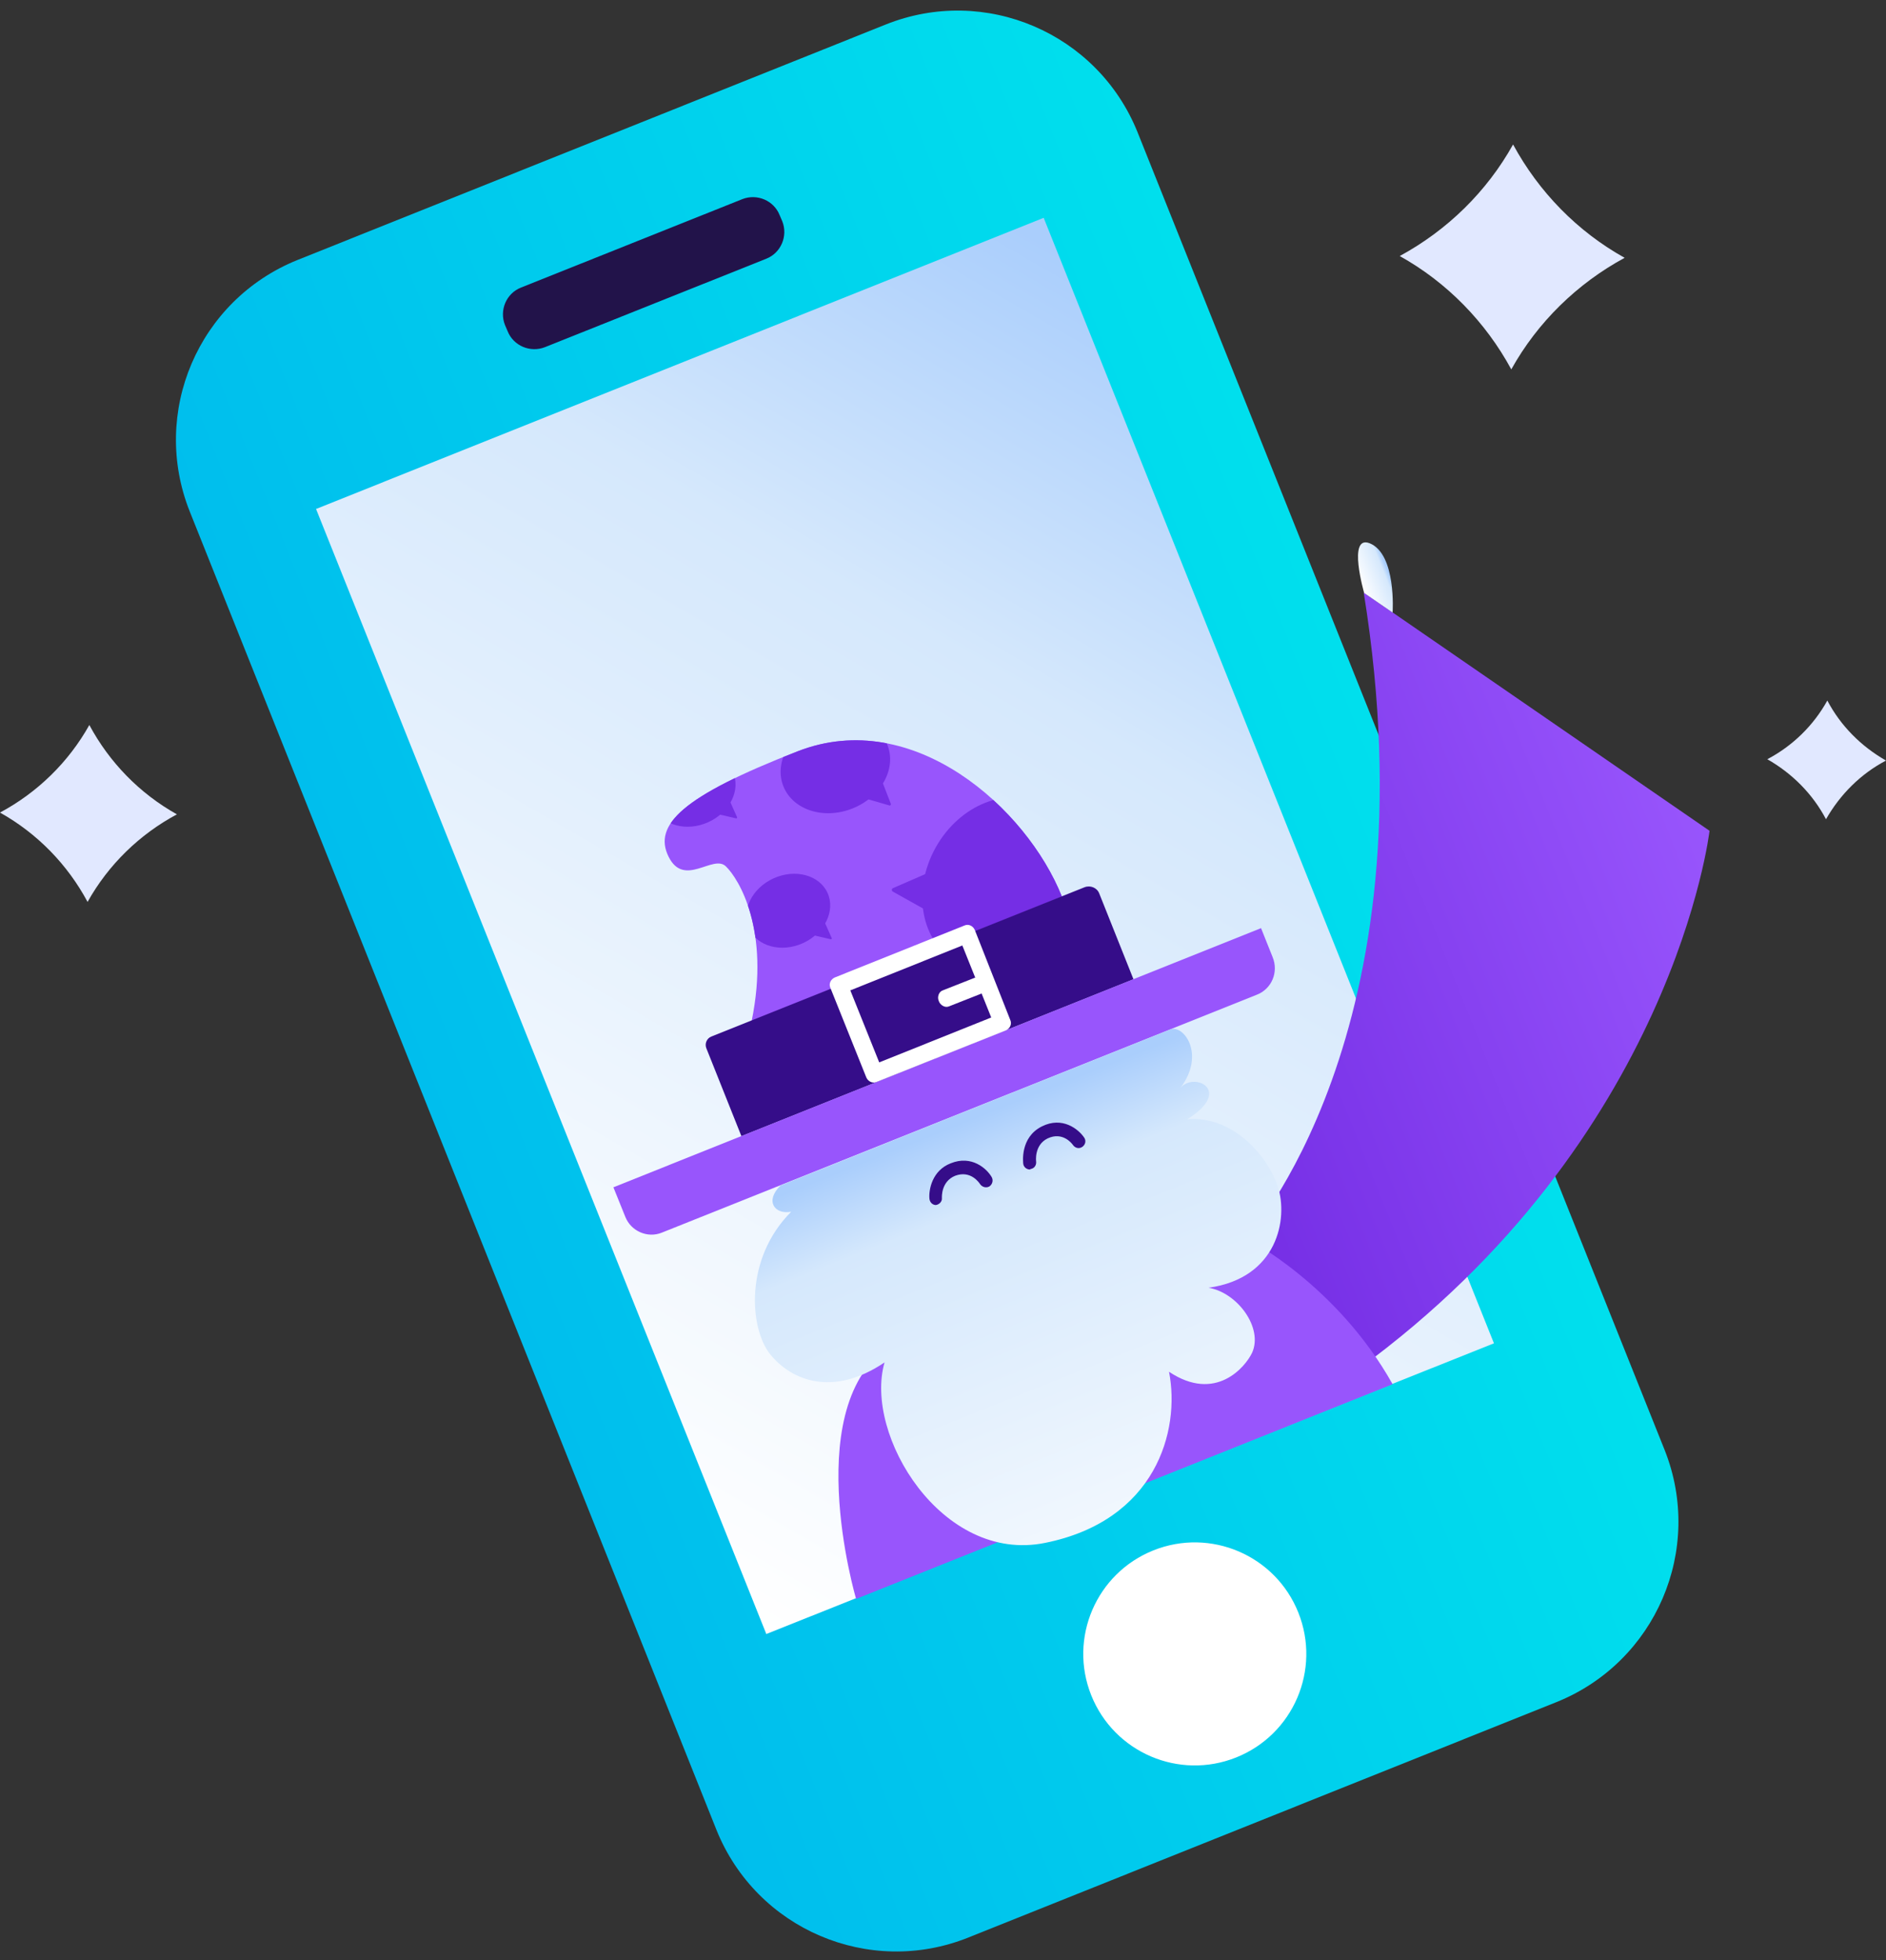<?xml version="1.0" encoding="utf-8"?>
<!-- Generator: Adobe Illustrator 20.1.0, SVG Export Plug-In . SVG Version: 6.00 Build 0)  -->
<svg version="1.1" id="Layer_1" xmlns="http://www.w3.org/2000/svg" xmlns:xlink="http://www.w3.org/1999/xlink" x="0px" y="0px"
	 viewBox="0 0 424.3 441" style="enable-background:new 0 0 424.3 441;" xml:space="preserve">
<rect x="0" y="0" width="424.3" height="441" fill="#333333" stroke="none"/>
<style type="text/css">
	.st0{fill:#E1E8FF;}
	.st1{fill:url(#SVGID_1_);}
	.st2{fill:url(#SVGID_2_);}
	.st3{fill:#22134A;}
	.st4{fill:#FFFFFF;}
	.st5{fill:url(#SVGID_3_);}
	.st6{fill:#9855FC;}
	.st7{clip-path:url(#SVGID_5_);}
	.st8{fill:#752EE5;}
	.st9{clip-path:url(#SVGID_7_);}
	.st10{clip-path:url(#SVGID_9_);}
	.st11{clip-path:url(#SVGID_11_);}
	.st12{fill:#350D89;}
	.st13{fill:url(#SVGID_12_);}
	.st14{fill:url(#SVGID_13_);}
</style>
<g id="Warstwa_10">
	<g>
		<g>
			<path class="st0" d="M20.1,163.1L20.1,163.1c4.5,8.4,11.3,15.4,19.7,20.1l0,0l0,0c-8.4,4.5-15.4,11.3-20.1,19.7l0,0l0,0
				c-4.5-8.4-11.3-15.4-19.7-20.1l0,0l0,0C8.4,178.3,15.4,171.5,20.1,163.1L20.1,163.1z"/>
			<path class="st0" d="M411.1,157.6L411.1,157.6c3,5.7,7.6,10.3,13.2,13.5l0,0l0,0c-5.7,3-10.3,7.6-13.5,13.2l0,0l0,0
				c-3-5.7-7.6-10.3-13.2-13.5l0,0l0,0C403.3,167.8,408,163.2,411.1,157.6L411.1,157.6z"/>
			<path class="st0" d="M340.4,32.5L340.4,32.5c5.8,10.7,14.5,19.6,25.1,25.5l0,0l0,0c-10.7,5.8-19.6,14.5-25.5,25.1l0,0l0,0
				c-5.8-10.7-14.5-19.6-25.1-25.5l0,0l0,0C325.6,51.8,334.5,43.1,340.4,32.5L340.4,32.5z"/>
			
				<linearGradient id="SVGID_1_" gradientUnits="userSpaceOnUse" x1="211.763" y1="28.491" x2="441.353" y2="28.491" gradientTransform="matrix(0.928 -0.371 -0.371 -0.928 -84.161 368.515)">
				<stop  offset="0" style="stop-color:#00BEED"/>
				<stop  offset="1" style="stop-color:#00DFED"/>
			</linearGradient>
			<path class="st1" d="M350.2,382.9l-132.4,53c-22.3,8.9-47.6-1.9-56.6-24.2L42.7,115.1c-8.9-22.3,1.9-47.6,24.2-56.6l132.4-53
				c22.3-8.9,47.6,1.9,56.6,24.2l118.6,296.5C383.4,348.6,372.5,373.9,350.2,382.9z"/>
			
				<linearGradient id="SVGID_2_" gradientUnits="userSpaceOnUse" x1="280.401" y1="360.673" x2="126.843" y2="94.703" gradientTransform="matrix(1 0 0 -1 0 436)">
				<stop  offset="1.530612e-02" style="stop-color:#AACEFC"/>
				<stop  offset="0.306" style="stop-color:#D5E8FC"/>
				<stop  offset="1" style="stop-color:#FFFFFF"/>
			</linearGradient>
			<polygon class="st2" points="336.1,302.2 172.4,367.6 71.1,114.5 234.8,49 			"/>
			<path class="st3" d="M172.4,58.2l-49.8,19.9c-3.3,1.3-7.1-0.3-8.4-3.6l-0.6-1.4c-1.3-3.3,0.3-7.1,3.6-8.4L167,44.8
				c3.3-1.3,7.1,0.3,8.4,3.6l0.6,1.4C177.3,53.1,175.7,56.9,172.4,58.2z"/>
			
				<ellipse transform="matrix(0.928 -0.371 0.371 0.928 -118.979 126.602)" class="st4" cx="269.1" cy="372.1" rx="25.1" ry="25.1"/>
		</g>
		
			<linearGradient id="SVGID_3_" gradientUnits="userSpaceOnUse" x1="502.699" y1="-7.769" x2="371.885" y2="-7.769" gradientTransform="matrix(0.928 -0.371 -0.371 -0.928 -84.161 368.515)">
			<stop  offset="0" style="stop-color:#9855FC"/>
			<stop  offset="1" style="stop-color:#752EE5"/>
		</linearGradient>
		<path class="st5" d="M280.4,278.6c0,0,42.4-46.2,26.4-145.3l77.8,53.6c0,0-8,69.4-79.1,121.2L280.4,278.6z"/>
		<path class="st6" d="M192.6,359.7c0,0-13.4-45.3,9-57.8s78.8-23.3,78.8-23.3s20.3,10.3,32.9,32.8L192.6,359.7z"/>
		<g>
			<g>
				<g>
					<path id="XMLID_5_" class="st6" d="M238.9,201.7c-7.9-19.8-33.4-42.8-59.4-32.7s-32.6,16.6-29.1,23.7c3.5,7.1,10-0.6,12.9,2.2
						s10,14.3,5.8,34.8C191.3,220.8,238.9,201.7,238.9,201.7z"/>
				</g>
				<g>
					<defs>
						<path id="SVGID_4_" d="M238.9,201.7c-7.9-19.8-33.4-42.8-59.4-32.7s-32.6,16.6-29.1,23.7c3.5,7.1,10-0.6,12.9,2.2
							s10,14.3,5.8,34.8C191.3,220.8,238.9,201.7,238.9,201.7z"/>
					</defs>
					<clipPath id="SVGID_5_">
						<use xlink:href="#SVGID_4_"  style="overflow:visible;"/>
					</clipPath>
					<g class="st7">
						
							<ellipse transform="matrix(0.928 -0.371 0.371 0.928 -50.506 82.206)" class="st8" cx="188.1" cy="172.2" rx="12.6" ry="10.4"/>
						<path class="st8" d="M193.5,179.3l6.6,1.9c0.2,0.1,0.4-0.2,0.3-0.4l-2.4-6.2c-0.1-0.2-0.3-0.2-0.4-0.1l-4.2,4.3
							C193.2,179,193.3,179.2,193.5,179.3z"/>
					</g>
				</g>
				<g>
					<defs>
						<path id="SVGID_6_" d="M238.9,201.7c-7.9-19.8-33.4-42.8-59.4-32.7s-32.6,16.6-29.1,23.7c3.5,7.1,10-0.6,12.9,2.2
							s10,14.3,5.8,34.8C191.3,220.8,238.9,201.7,238.9,201.7z"/>
					</defs>
					<clipPath id="SVGID_7_">
						<use xlink:href="#SVGID_6_"  style="overflow:visible;"/>
					</clipPath>
					<g class="st9">
						
							<ellipse transform="matrix(0.485 -0.875 0.875 0.485 -57.94 299.181)" class="st8" cx="224.9" cy="198.8" rx="20.2" ry="16.7"/>
						<path class="st8" d="M211,195.4l-10.1,4.4c-0.3,0.1-0.4,0.6,0,0.8l9.3,5.2c0.3,0.2,0.6,0,0.7-0.3l0.9-9.6
							C211.6,195.5,211.3,195.3,211,195.4z"/>
					</g>
				</g>
				<g>
					<defs>
						<path id="SVGID_8_" d="M238.9,201.7c-7.9-19.8-33.4-42.8-59.4-32.7s-32.6,16.6-29.1,23.7c3.5,7.1,10-0.6,12.9,2.2
							s10,14.3,5.8,34.8C191.3,220.8,238.9,201.7,238.9,201.7z"/>
					</defs>
					<clipPath id="SVGID_9_">
						<use xlink:href="#SVGID_8_"  style="overflow:visible;"/>
					</clipPath>
					<g class="st10">
						
							<ellipse transform="matrix(0.911 -0.413 0.413 0.911 -68.763 91.537)" class="st8" cx="177.3" cy="204.8" rx="9.7" ry="8"/>
						<path class="st8" d="M181.7,210.1l5.2,1.2c0.2,0,0.3-0.1,0.2-0.3l-2.1-4.7c-0.1-0.1-0.2-0.2-0.3-0.1l-3.1,3.5
							C181.5,209.9,181.5,210.1,181.7,210.1z"/>
					</g>
				</g>
				<g>
					<defs>
						<path id="SVGID_10_" d="M238.9,201.7c-7.9-19.8-33.4-42.8-59.4-32.7s-32.6,16.6-29.1,23.7c3.5,7.1,10-0.6,12.9,2.2
							s10,14.3,5.8,34.8C191.3,220.8,238.9,201.7,238.9,201.7z"/>
					</defs>
					<clipPath id="SVGID_11_">
						<use xlink:href="#SVGID_10_"  style="overflow:visible;"/>
					</clipPath>
					<g class="st11">
						
							<ellipse transform="matrix(0.911 -0.413 0.413 0.911 -59.422 80.305)" class="st8" cx="156" cy="177.6" rx="9.7" ry="8"/>
						<path class="st8" d="M160.4,182.9l5.2,1.2c0.2,0,0.3-0.1,0.2-0.3l-2.1-4.7c-0.1-0.1-0.2-0.2-0.3-0.1l-3.1,3.5
							C160.1,182.7,160.2,182.9,160.4,182.9z"/>
					</g>
				</g>
			</g>
			<path class="st12" d="M255,220.3l-88.2,35.3l-7.9-19.8c-0.4-1,0.1-2.2,1.1-2.6l84-33.6c1.3-0.5,2.8,0.1,3.3,1.4L255,220.3z"/>
			<path class="st6" d="M282.7,223.8l-133.8,53.5c-3.2,1.3-6.9-0.3-8.2-3.5l-2.7-6.7l145.7-58.3l2.6,6.5
				C287.7,218.7,286.1,222.5,282.7,223.8z"/>
			
				<linearGradient id="SVGID_12_" gradientUnits="userSpaceOnUse" x1="322.527" y1="-1.817" x2="322.527" y2="-138.839" gradientTransform="matrix(0.928 -0.371 -0.371 -0.928 -84.161 368.515)">
				<stop  offset="1.530612e-02" style="stop-color:#AACEFC"/>
				<stop  offset="0.153" style="stop-color:#D5E8FC"/>
				<stop  offset="1" style="stop-color:#FFFFFF"/>
			</linearGradient>
			<path class="st13" d="M175.6,266.7c-3.6,3.5-1.3,6.6,2.4,5.9c-10.6,10.6-9.4,26.3-4.7,32.1c4.7,5.8,14,9.7,25.7,1.8
				c-4.7,16.3,12.9,45.3,36.1,40.6c24.9-5,30.5-25.2,27.9-38.5c10.5,7,17.2-1.1,18.7-4.3c2.5-5.6-3.3-13.5-9.8-14.6
				c15.6-2.2,17.9-15.6,15.6-22.7c-2.3-7-10.2-16.1-20.4-15.2c10.4-6.5,1.6-10.7-1.5-7.1c5.7-7.6,0.6-14.3-2.3-13.1
				C246,238.5,175.6,266.7,175.6,266.7z"/>
			<path class="st4" d="M227.3,229.5c0.4,0.9-0.1,1.9-1,2.3l-29.1,11.6c-0.9,0.4-1.9-0.1-2.3-1l-8.1-20.2c-0.4-0.9,0.1-1.9,1-2.3
				l29.2-11.7c0.9-0.4,1.9,0.1,2.3,1L227.3,229.5z M197.8,239l25.2-10.1l-6.5-16.2l-25.2,10.1L197.8,239z"/>
			<path class="st4" d="M220.6,223.6l-7.1,2.8c-0.9,0.4-2-0.3-2.3-1.2c-0.4-0.9,0-2.1,0.9-2.4l7.1-2.8c0.9-0.4,2,0.3,2.3,1.2
				C221.9,222.1,221.5,223.3,220.6,223.6z"/>
			<path class="st12" d="M210.6,271.1c-0.8,0-1.4-0.6-1.5-1.4c-0.2-2,0.6-6.4,4.8-8c4.7-1.9,8.1,1.2,9.2,3.1
				c0.4,0.7,0.2,1.6-0.5,2.1c-0.7,0.4-1.6,0.2-2.1-0.5c-0.2-0.3-2.1-3.2-5.6-1.9c-3.2,1.3-3,4.8-3,5c0.1,0.8-0.6,1.5-1.4,1.6
				C210.7,271.1,210.6,271.1,210.6,271.1z"/>
			<path class="st12" d="M231.7,263.1c-0.7,0-1.4-0.5-1.5-1.3c0-0.2-0.8-5.9,4.2-8.4c4.6-2.3,8.2,0.6,9.5,2.5
				c0.5,0.7,0.3,1.6-0.4,2.1c-0.7,0.5-1.6,0.3-2.1-0.4c-0.2-0.3-2.3-3.1-5.7-1.5c-3.1,1.5-2.6,5.2-2.6,5.2c0.1,0.8-0.4,1.6-1.3,1.7
				C231.8,263.1,231.8,263.1,231.7,263.1z"/>
		</g>
		
			<linearGradient id="SVGID_13_" gradientUnits="userSpaceOnUse" x1="457.566" y1="75.058" x2="450.44" y2="75.058" gradientTransform="matrix(0.928 -0.371 -0.371 -0.928 -84.161 368.515)">
			<stop  offset="1.530612e-02" style="stop-color:#AACEFC"/>
			<stop  offset="0.153" style="stop-color:#D5E8FC"/>
			<stop  offset="1" style="stop-color:#FFFFFF"/>
		</linearGradient>
		<path class="st14" d="M306.9,133.4c0,0-3.8-13.1,1.2-11.2c6.1,2.4,5.2,15.6,5.2,15.6L306.9,133.4z"/>
	</g>
</g>
<g id="Warstwa_7">
	<g id="Warstwa_8">
	</g>
</g>
<g id="Warstwa_4">
</g>
<g id="Warstwa_9">
</g>
</svg>
